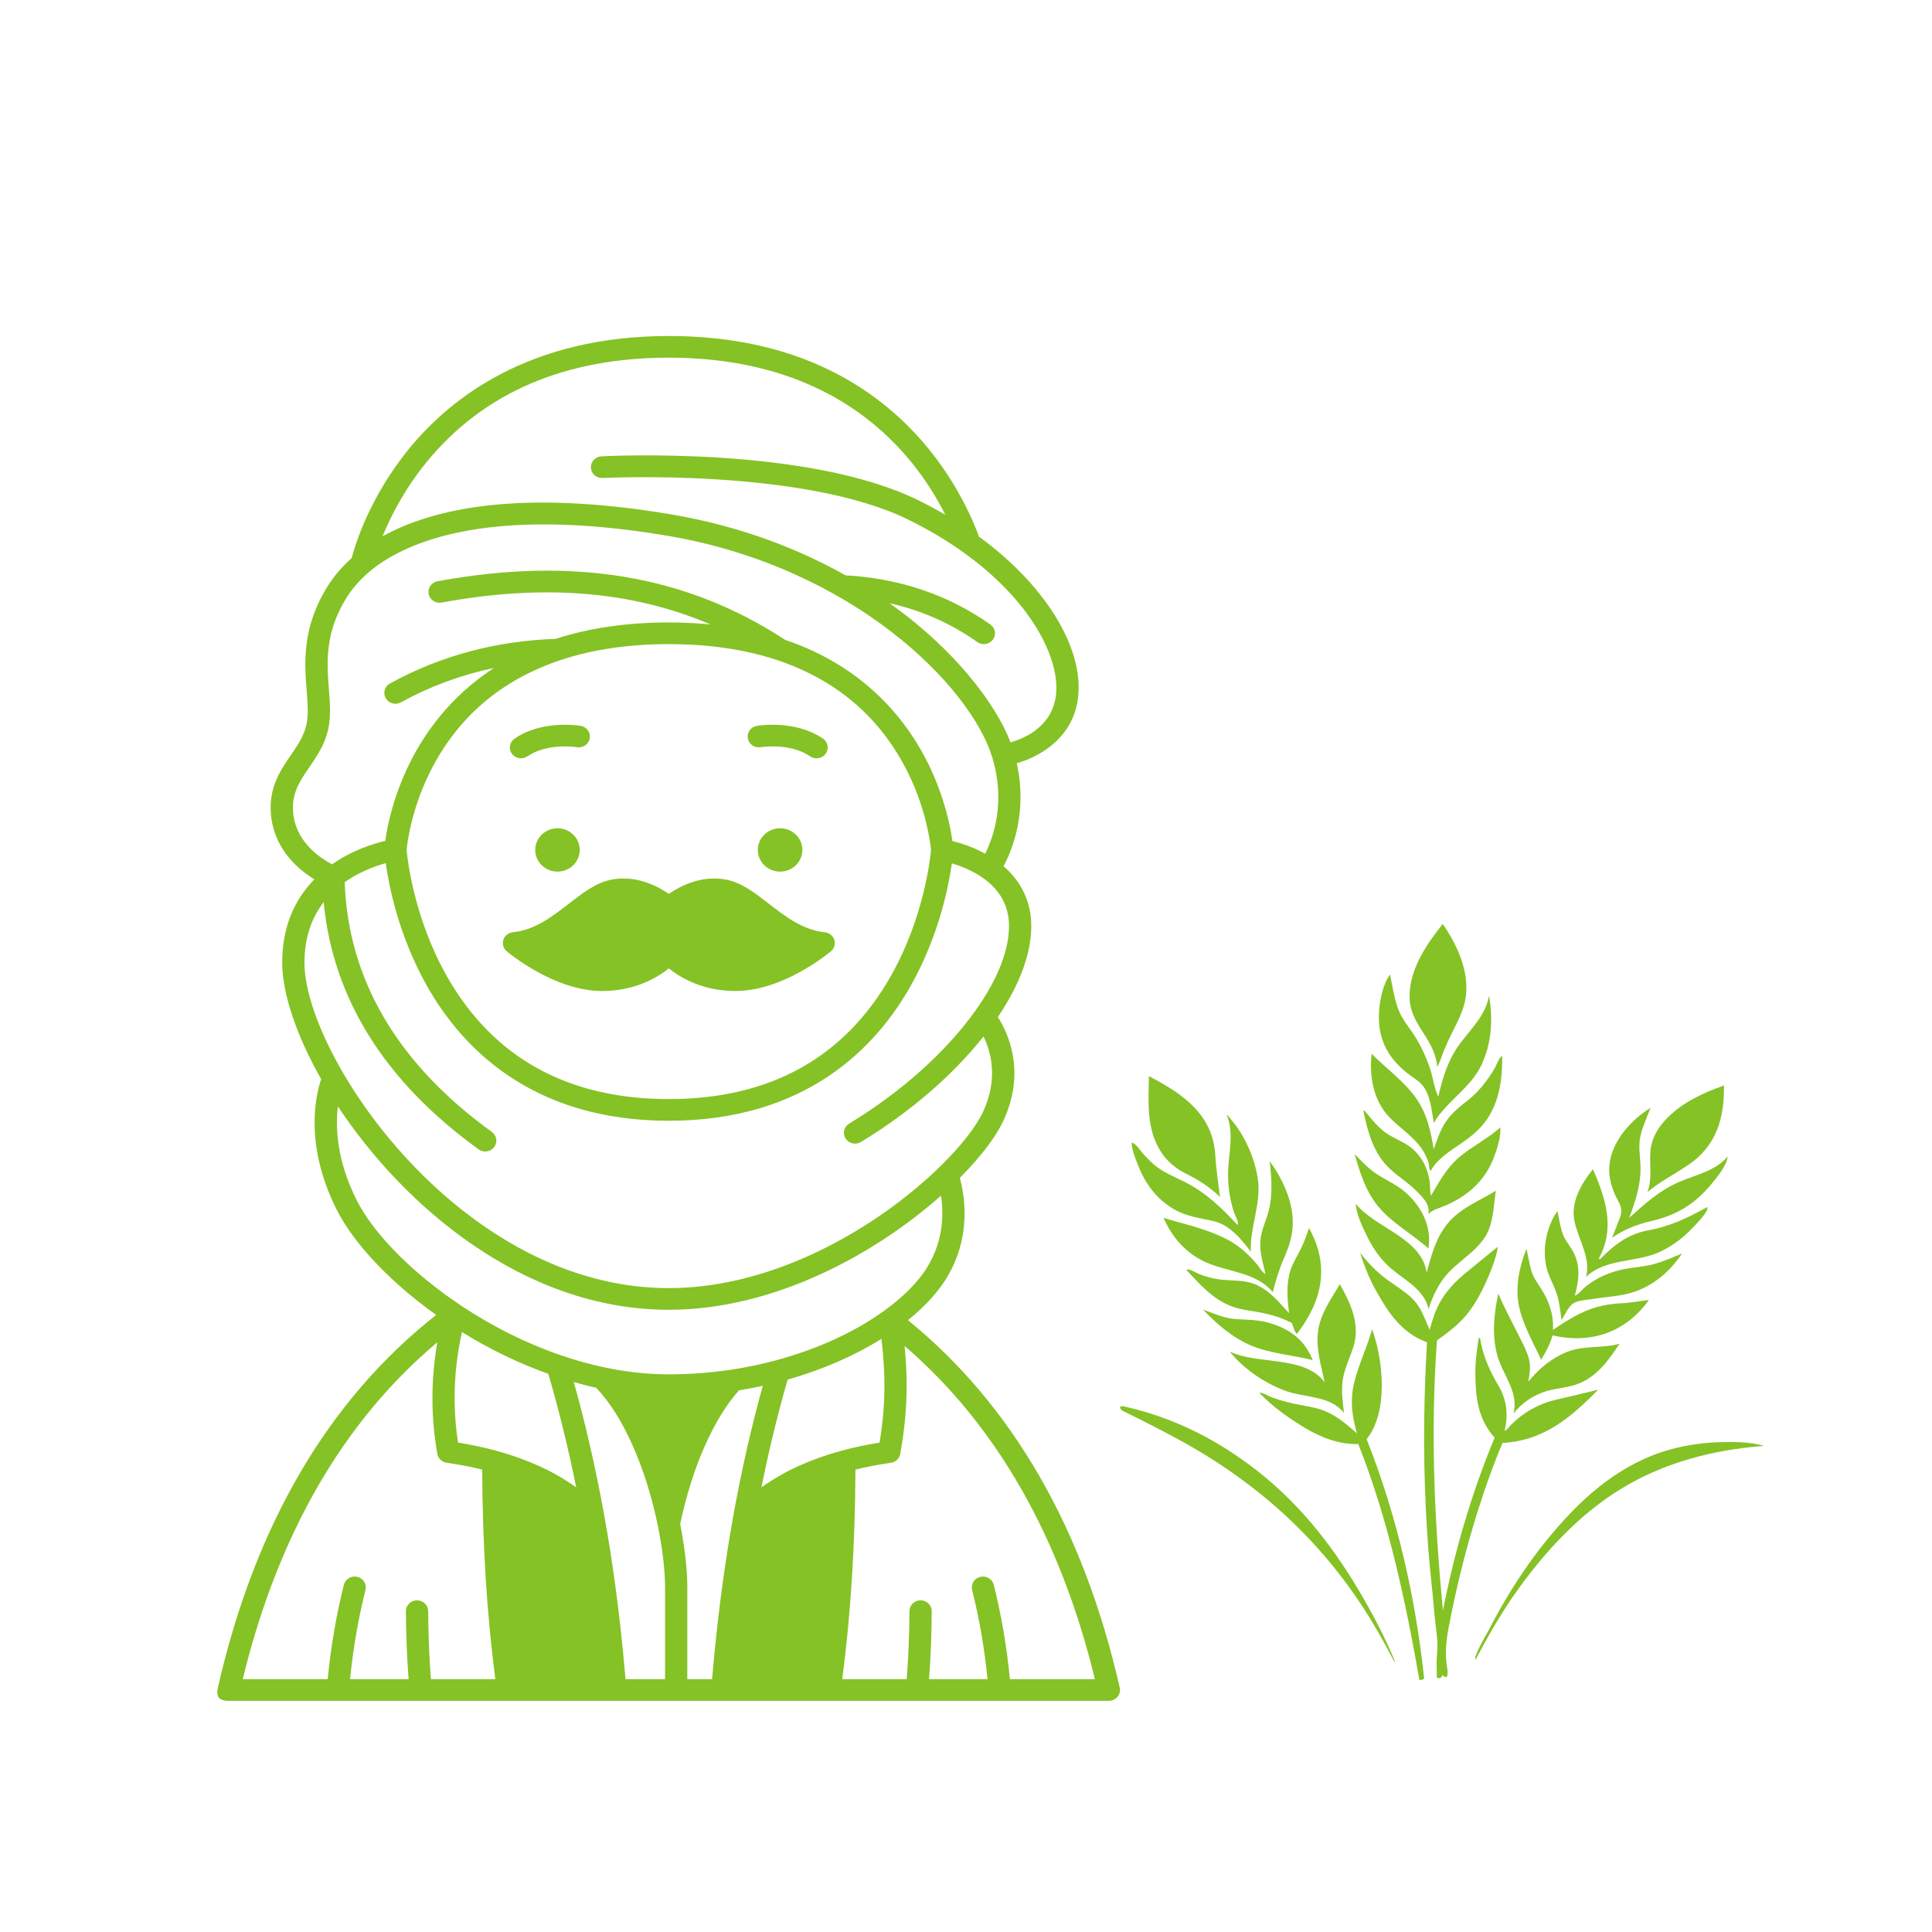 <svg width="110" height="110" viewBox="0 0 69 69" fill="none" xmlns="http://www.w3.org/2000/svg">
<path d="M19.91 31.129C19.471 31.129 19.115 30.782 19.115 30.355C19.115 29.928 19.471 29.581 19.91 29.581C20.349 29.581 20.705 29.928 20.705 30.355C20.705 30.782 20.349 31.129 19.91 31.129Z" fill="#85c225"/>
<path d="M27.86 31.129C27.421 31.129 27.065 30.782 27.065 30.355C27.065 29.928 27.421 29.581 27.86 29.581C28.3 29.581 28.656 29.928 28.656 30.355C28.656 30.782 28.3 31.129 27.86 31.129Z" fill="#85c225"/>
<path d="M20.603 26.686C20.593 26.684 19.554 26.519 18.836 27.012C18.766 27.059 18.686 27.082 18.607 27.082C18.483 27.082 18.36 27.025 18.282 26.918C18.156 26.744 18.199 26.502 18.378 26.379C19.37 25.699 20.685 25.914 20.74 25.924C20.956 25.961 21.1 26.161 21.062 26.371C21.025 26.581 20.819 26.722 20.603 26.686Z" fill="#85c225"/>
<path d="M29.163 27.082C29.084 27.082 29.004 27.059 28.934 27.012C28.216 26.519 27.177 26.684 27.167 26.686C26.952 26.722 26.746 26.582 26.708 26.372C26.67 26.161 26.814 25.961 27.03 25.924C27.086 25.914 28.4 25.699 29.392 26.379C29.572 26.502 29.615 26.744 29.488 26.918C29.411 27.025 29.288 27.082 29.163 27.082Z" fill="#85c225"/>
<path d="M15.578 46.962C13.942 45.796 12.629 44.411 12.018 43.19C10.856 40.87 11.279 39.104 11.47 38.54C10.585 36.981 10.079 35.475 10.079 34.384C10.079 33.182 10.465 32.184 11.226 31.406C10.671 31.064 9.864 30.384 9.697 29.259C9.541 28.204 9.991 27.547 10.388 26.968C10.627 26.619 10.852 26.29 10.943 25.888C11.021 25.546 10.989 25.142 10.953 24.674C10.875 23.671 10.778 22.422 11.694 20.95C11.921 20.584 12.212 20.242 12.559 19.932C12.682 19.46 13.202 17.748 14.613 16.022C16.112 14.187 18.938 12 23.886 12C27.225 12 29.985 12.973 32.089 14.891C33.762 16.416 34.599 18.182 34.966 19.168C37.303 20.87 38.69 23.097 38.507 24.868C38.358 26.32 37.177 27.014 36.313 27.258C36.702 29.002 36.154 30.352 35.841 30.937C36.49 31.495 36.831 32.228 36.831 33.078C36.831 34.051 36.419 35.168 35.637 36.323C35.988 36.865 36.662 38.259 35.829 40.038C35.557 40.619 35.01 41.334 34.279 42.067C34.459 42.714 34.787 44.529 33.425 46.175C33.149 46.51 32.814 46.836 32.426 47.148C36.153 50.178 38.696 54.591 39.991 60.273C40.017 60.388 39.988 60.508 39.913 60.599C39.837 60.69 39.723 60.744 39.602 60.744H8.17C7.782 60.744 7.718 60.556 7.782 60.273C9.104 54.467 11.726 49.992 15.578 46.962ZM12.374 21.35C11.59 22.611 11.673 23.676 11.746 24.616C11.785 25.122 11.822 25.601 11.72 26.054C11.597 26.598 11.319 27.004 11.05 27.397C10.686 27.928 10.371 28.387 10.484 29.149C10.628 30.12 11.473 30.667 11.859 30.869C12.585 30.36 13.347 30.128 13.759 30.032C13.828 29.535 14.033 28.477 14.616 27.288C15.143 26.212 16.065 24.881 17.64 23.856C16.47 24.102 15.358 24.512 14.319 25.083C14.257 25.117 14.19 25.134 14.123 25.134C13.985 25.134 13.85 25.063 13.777 24.937C13.669 24.751 13.736 24.515 13.927 24.41C15.72 23.424 17.71 22.888 19.843 22.817C21.041 22.428 22.4 22.23 23.886 22.23C24.4 22.23 24.897 22.256 25.379 22.303C22.575 21.104 19.408 20.849 15.773 21.52C15.558 21.56 15.35 21.422 15.309 21.212C15.268 21.003 15.409 20.8 15.625 20.76C20.465 19.866 24.525 20.549 28.035 22.848C28.037 22.85 28.038 22.851 28.04 22.852C30.951 23.833 32.429 25.803 33.157 27.288C33.741 28.48 33.946 29.541 34.014 30.037C34.295 30.106 34.735 30.243 35.184 30.489C35.468 29.924 35.923 28.672 35.446 27.073C34.688 24.532 30.468 20.251 23.819 19.131C17.194 18.016 14.309 19.466 13.178 20.43C12.851 20.709 12.58 21.018 12.374 21.35ZM14.522 30.355C14.544 30.608 14.763 32.74 15.943 34.835C17.594 37.767 20.267 39.253 23.886 39.253C27.505 39.253 30.178 37.767 31.829 34.835C33.01 32.739 33.228 30.608 33.251 30.355C33.234 30.172 33.104 28.965 32.426 27.594C31.455 25.632 29.877 24.277 27.733 23.567C26.602 23.194 25.308 23.004 23.886 23.004C22.463 23.004 21.168 23.194 20.038 23.568C17.895 24.278 16.317 25.632 15.346 27.595C14.668 28.966 14.538 30.174 14.522 30.355ZM36.091 26.512C36.611 26.365 37.599 25.937 37.716 24.791C37.846 23.538 36.869 21.484 34.397 19.72C33.795 19.29 33.129 18.896 32.417 18.548C28.673 16.715 21.594 17.067 21.523 17.071C21.302 17.083 21.116 16.919 21.104 16.706C21.092 16.492 21.26 16.31 21.479 16.298C21.778 16.282 28.84 15.931 32.775 17.856C33.114 18.022 33.443 18.199 33.761 18.384C32.617 16.111 29.911 12.774 23.886 12.774C20.182 12.774 17.278 14.02 15.256 16.478C14.453 17.454 13.955 18.44 13.663 19.154C15.446 18.164 18.559 17.461 23.954 18.368C26.524 18.801 28.6 19.65 30.198 20.548C32.132 20.655 33.872 21.245 35.371 22.304C35.548 22.43 35.588 22.672 35.459 22.844C35.381 22.948 35.26 23.004 35.137 23.004C35.056 23.004 34.974 22.98 34.904 22.93C33.96 22.263 32.91 21.799 31.769 21.542C32.024 21.723 32.259 21.901 32.474 22.071C34.196 23.436 35.547 25.104 36.091 26.512ZM35.105 39.717C35.666 38.521 35.388 37.55 35.125 37.017C34.025 38.406 32.491 39.729 30.748 40.785C30.683 40.825 30.61 40.843 30.538 40.843C30.405 40.843 30.276 40.779 30.2 40.661C30.084 40.48 30.141 40.241 30.328 40.128C32.178 39.008 33.776 37.579 34.829 36.105C35.618 35.001 36.036 33.955 36.036 33.078C36.036 32.362 35.719 31.78 35.093 31.346C34.714 31.081 34.295 30.923 33.995 30.835C33.882 31.642 33.537 33.403 32.54 35.183C31.303 37.393 28.797 40.027 23.886 40.027C18.976 40.027 16.47 37.393 15.232 35.183C14.233 33.398 13.888 31.632 13.776 30.828C13.408 30.929 12.842 31.131 12.31 31.507C12.435 34.994 14.202 37.995 17.566 40.426C17.742 40.554 17.779 40.796 17.648 40.968C17.57 41.07 17.45 41.124 17.329 41.124C17.246 41.124 17.163 41.099 17.092 41.047C13.744 38.627 11.887 35.66 11.56 32.219C11.105 32.809 10.874 33.533 10.874 34.384C10.874 35.382 11.376 36.816 12.251 38.317C14.319 41.863 18.607 46.004 23.886 46.004C27.733 46.004 31.4 43.774 33.549 41.686C34.288 40.97 34.855 40.252 35.105 39.717ZM32.383 59.97C32.443 59.175 32.477 58.359 32.481 57.539C32.482 57.326 32.66 57.154 32.878 57.154C32.879 57.154 32.88 57.154 32.88 57.154C33.1 57.155 33.277 57.329 33.276 57.542C33.272 58.361 33.239 59.176 33.18 59.97H35.269C35.16 58.876 34.976 57.805 34.719 56.785C34.667 56.577 34.798 56.367 35.011 56.317C35.224 56.266 35.44 56.393 35.492 56.601C35.763 57.68 35.956 58.813 36.068 59.97H39.104C37.866 54.886 35.583 50.889 32.307 48.07C32.441 49.425 32.39 50.599 32.151 51.927C32.121 52.091 31.986 52.219 31.817 52.243C31.375 52.305 30.951 52.387 30.551 52.485C30.54 55.17 30.386 57.627 30.081 59.97H32.383V59.97ZM28.551 52.344C29.015 52.136 29.518 51.957 30.047 51.813C30.477 51.696 30.936 51.598 31.415 51.521C31.62 50.259 31.641 49.158 31.48 47.817C30.509 48.424 29.366 48.921 28.13 49.272C27.776 50.501 27.462 51.791 27.193 53.121C27.606 52.826 28.059 52.565 28.551 52.344ZM24.547 56.691V59.97H25.432C25.566 58.387 25.75 56.844 25.98 55.381C26.046 54.96 26.12 54.52 26.201 54.074C26.488 52.49 26.837 50.952 27.242 49.494C26.962 49.555 26.679 49.609 26.394 49.655C25.493 50.652 24.713 52.419 24.292 54.43C24.456 55.258 24.547 56.059 24.547 56.691ZM26.128 48.915C26.659 48.834 27.189 48.723 27.701 48.586C29.169 48.193 30.501 47.586 31.553 46.831C32.059 46.468 32.48 46.084 32.805 45.691C33.714 44.592 33.715 43.4 33.606 42.702C31.299 44.751 27.686 46.778 23.886 46.778C18.672 46.778 14.394 43.031 12.068 39.514C11.978 40.255 12.021 41.432 12.732 42.851C13.34 44.065 14.736 45.476 16.466 46.627C16.47 46.63 16.475 46.633 16.479 46.637C17.616 47.392 18.814 47.987 20.043 48.407C20.557 48.583 21.076 48.727 21.586 48.835C22.366 49 23.14 49.084 23.886 49.084C24.632 49.084 25.386 49.027 26.128 48.915ZM21.793 55.381C22.023 56.844 22.206 58.387 22.34 59.97H23.752V56.691C23.752 56.087 23.661 55.308 23.496 54.498C23.064 52.388 22.243 50.556 21.291 49.562C21.027 49.503 20.76 49.436 20.493 49.359C20.913 50.859 21.276 52.442 21.572 54.074C21.652 54.52 21.727 54.96 21.793 55.381ZM19.221 52.344C19.713 52.565 20.166 52.826 20.579 53.121C20.295 51.717 19.961 50.358 19.583 49.066C18.526 48.688 17.491 48.189 16.499 47.575C16.203 48.915 16.157 50.213 16.359 51.521C16.837 51.598 17.296 51.696 17.725 51.813C18.254 51.957 18.758 52.136 19.221 52.344ZM11.704 59.97C11.817 58.809 12.01 57.677 12.281 56.6C12.333 56.393 12.548 56.265 12.761 56.317C12.975 56.367 13.105 56.577 13.053 56.784C12.797 57.802 12.612 58.872 12.502 59.97H14.593C14.534 59.181 14.501 58.367 14.496 57.542C14.495 57.329 14.672 57.155 14.892 57.154C14.893 57.154 14.893 57.154 14.894 57.154C15.113 57.154 15.29 57.325 15.292 57.538C15.296 58.365 15.33 59.181 15.39 59.97H17.691C17.386 57.627 17.232 55.17 17.222 52.484C16.821 52.387 16.398 52.305 15.956 52.242C15.786 52.218 15.651 52.091 15.621 51.926C15.386 50.619 15.386 49.282 15.619 47.938C12.261 50.762 9.927 54.801 8.669 59.97H11.704V59.97Z" fill="#85c225"/>
<path d="M18.314 33.296C19.106 33.213 19.72 32.737 20.314 32.276C20.814 31.888 21.287 31.522 21.841 31.415C22.724 31.243 23.495 31.654 23.886 31.924C24.278 31.654 25.049 31.243 25.932 31.415C26.486 31.522 26.958 31.888 27.459 32.276C28.053 32.737 28.667 33.213 29.459 33.296C29.616 33.313 29.748 33.418 29.795 33.565C29.843 33.712 29.796 33.872 29.677 33.973C29.608 34.031 27.977 35.393 26.271 35.393C25.089 35.393 24.29 34.91 23.886 34.586C23.482 34.91 22.684 35.393 21.501 35.393C19.796 35.393 18.165 34.031 18.096 33.973C17.977 33.872 17.93 33.712 17.977 33.565C18.024 33.418 18.157 33.313 18.314 33.296Z" fill="#85c225"/>
<path d="M51.679 59.877C51.594 59.93 51.57 59.864 51.52 59.821C51.488 59.924 51.422 59.961 51.316 59.916C51.316 59.642 51.292 59.366 51.321 59.096C51.377 58.58 51.264 58.077 51.223 57.568C51.163 56.839 51.072 56.112 51.016 55.382C50.858 53.344 50.824 51.303 50.901 49.261C50.917 48.821 50.942 48.382 50.963 47.94C50.044 47.598 49.576 46.866 49.146 46.102C48.904 45.672 48.727 45.215 48.572 44.744C48.615 44.796 48.659 44.847 48.702 44.899C48.977 45.236 49.292 45.533 49.658 45.785C50.602 46.434 50.646 46.494 51.058 47.494C51.112 47.315 51.157 47.155 51.211 46.997C51.413 46.403 51.792 45.92 52.285 45.512C52.684 45.182 53.087 44.857 53.487 44.531C53.49 44.825 53.101 45.823 52.756 46.408C52.399 47.011 52.083 47.333 51.32 47.872C51.087 51.091 51.224 54.304 51.534 57.517C51.949 55.407 52.548 53.346 53.38 51.346C52.76 50.661 52.693 49.84 52.692 49.004C52.692 48.623 52.741 48.244 52.798 47.867C52.803 47.833 52.803 47.794 52.854 47.769C52.948 48.379 53.186 48.936 53.505 49.467C53.811 49.976 53.878 50.52 53.733 51.105C53.848 51.054 53.89 50.963 53.956 50.897C54.403 50.445 54.941 50.14 55.577 49.988C56.076 49.87 56.577 49.758 57.078 49.632C56.144 50.58 55.166 51.455 53.661 51.533C53.417 52.111 53.192 52.716 52.986 53.327C52.457 54.897 52.047 56.496 51.739 58.117C51.65 58.582 51.601 59.046 51.678 59.518C51.698 59.637 51.72 59.764 51.679 59.877Z" fill="#85c225"/>
<path d="M50.863 59.947C50.81 59.984 50.765 60.014 50.692 59.993C50.189 57.137 49.59 54.299 48.51 51.574C47.825 51.589 47.193 51.346 46.623 51.007C46.028 50.652 45.449 50.238 44.976 49.744C45.035 49.703 45.344 49.877 45.426 49.907C45.598 49.971 45.774 50.024 45.952 50.071C46.287 50.158 46.633 50.202 46.969 50.283C47.606 50.436 47.999 50.789 48.465 51.193C48.28 50.567 48.209 49.975 48.375 49.337C48.539 48.705 48.823 48.105 49.006 47.477C49.406 48.585 49.588 50.437 48.808 51.396C49.896 54.153 50.548 57.007 50.863 59.947Z" fill="#85c225"/>
<path d="M53.421 42.527C53.358 42.965 53.343 43.44 53.193 43.861C53.052 44.257 52.769 44.539 52.448 44.815C52.129 45.09 51.796 45.333 51.547 45.671C51.306 46 51.14 46.371 51.02 46.753C50.844 45.955 49.998 45.662 49.471 45.107C49.202 44.823 48.99 44.495 48.822 44.15C48.652 43.802 48.447 43.378 48.418 42.993C49.132 43.867 50.778 44.222 50.95 45.449C51.133 44.803 51.28 44.185 51.739 43.652C52.185 43.133 52.841 42.885 53.421 42.527Z" fill="#85c225"/>
<path d="M51.205 40.105C51.132 39.67 51.089 39.059 50.763 38.716C50.607 38.552 50.392 38.439 50.217 38.294C50.032 38.141 49.862 37.973 49.718 37.785C49.41 37.382 49.255 36.903 49.246 36.408C49.237 35.894 49.342 35.243 49.642 34.802C49.731 35.204 49.788 35.633 49.929 36.022C50.069 36.407 50.341 36.703 50.556 37.05C50.768 37.391 50.932 37.756 51.063 38.131C51.178 38.463 51.215 38.852 51.366 39.168C51.53 38.469 51.716 37.835 52.164 37.243C52.572 36.706 53.061 36.244 53.179 35.563C53.328 36.388 53.274 37.268 52.907 38.039C52.513 38.867 51.669 39.323 51.205 40.105Z" fill="#85c225"/>
<path d="M48.989 37.634C49.507 38.166 50.145 38.61 50.571 39.216C50.964 39.774 51.101 40.394 51.202 41.045C51.326 40.705 51.434 40.367 51.639 40.06C51.84 39.757 52.105 39.547 52.393 39.322C52.68 39.096 52.925 38.829 53.133 38.537C53.228 38.403 53.316 38.264 53.399 38.122C53.449 38.036 53.545 37.741 53.651 37.717C53.658 38.486 53.564 39.292 53.119 39.957C52.882 40.31 52.566 40.573 52.211 40.816C51.818 41.085 51.315 41.397 51.097 41.821C51.03 41.75 51.045 41.66 51.029 41.574C51.009 41.474 50.966 41.372 50.922 41.279C50.846 41.117 50.742 40.967 50.623 40.83C50.321 40.481 49.92 40.219 49.603 39.882C49.04 39.285 48.897 38.407 48.989 37.634Z" fill="#85c225"/>
<path d="M44.195 43.748C44.263 43.651 44.101 43.397 44.068 43.293C44.022 43.149 43.983 43.003 43.952 42.855C43.881 42.517 43.851 42.173 43.861 41.829C43.882 41.14 44.086 40.466 43.803 39.797C44.397 40.415 44.801 41.284 44.922 42.106C45.053 42.992 44.633 43.82 44.672 44.707C44.357 44.278 43.911 43.74 43.348 43.613C42.84 43.498 42.37 43.446 41.914 43.18C41.52 42.95 41.2 42.626 40.963 42.253C40.834 42.049 40.728 41.832 40.642 41.609C40.549 41.369 40.418 41.068 40.418 40.812C40.549 40.81 40.756 41.129 40.834 41.215C40.96 41.353 41.088 41.489 41.233 41.609C41.545 41.869 41.904 42.01 42.269 42.19C43.03 42.565 43.641 43.14 44.195 43.748Z" fill="#85c225"/>
<path d="M43.919 48.27C44.942 48.756 46.56 48.394 47.307 49.36C47.18 48.741 46.989 48.175 47.075 47.535C47.16 46.907 47.539 46.405 47.85 45.861C48.237 46.544 48.581 47.29 48.344 48.073C48.227 48.46 48.041 48.817 47.967 49.218C47.889 49.643 47.952 50.04 48 50.464C47.511 49.836 46.607 49.926 45.908 49.672C45.157 49.398 44.404 48.877 43.919 48.27Z" fill="#85c225"/>
<path d="M51.527 33C52.038 33.74 52.461 34.658 52.355 35.559C52.3 36.026 52.088 36.427 51.879 36.846C51.77 37.063 51.667 37.283 51.573 37.506C51.491 37.703 51.439 37.921 51.327 38.103C51.3 37.664 51.082 37.273 50.843 36.905C50.562 36.471 50.335 36.09 50.341 35.565C50.352 34.606 50.933 33.74 51.527 33Z" fill="#85c225"/>
<path d="M45.195 45.498C45.117 45.147 45.008 44.806 45.008 44.444C45.008 44.084 45.134 43.791 45.248 43.455C45.469 42.808 45.42 42.132 45.347 41.467C45.817 42.124 46.194 42.929 46.17 43.734C46.158 44.151 46.033 44.531 45.865 44.913C45.689 45.313 45.562 45.729 45.456 46.15C44.854 45.429 43.894 45.444 43.077 45.085C42.345 44.763 41.863 44.184 41.553 43.495C42.31 43.724 43.131 43.897 43.828 44.266C44.116 44.418 44.374 44.614 44.603 44.839C44.717 44.951 44.824 45.07 44.925 45.193C44.995 45.278 45.082 45.455 45.195 45.498Z" fill="#85c225"/>
<path d="M54.58 49.346C54.952 48.894 55.406 48.504 55.973 48.28C56.579 48.041 57.225 48.164 57.841 47.991C57.45 48.581 57.015 49.204 56.285 49.449C55.889 49.581 55.465 49.585 55.071 49.736C54.66 49.894 54.319 50.154 54.049 50.483C54.262 49.718 53.658 49.096 53.47 48.388C53.276 47.656 53.358 46.933 53.508 46.202C53.743 46.738 54.017 47.254 54.282 47.777C54.407 48.022 54.536 48.269 54.605 48.534C54.679 48.824 54.63 49.06 54.58 49.346Z" fill="#85c225"/>
<path d="M41.032 38.433C41.778 38.825 42.536 39.277 42.993 39.978C43.241 40.357 43.37 40.769 43.399 41.212C43.431 41.727 43.504 42.235 43.571 42.747C43.187 42.386 42.825 42.147 42.346 41.911C41.981 41.733 41.676 41.467 41.463 41.136C40.933 40.316 41.018 39.352 41.032 38.433Z" fill="#85c225"/>
<path d="M58.185 43.494C58.735 43.004 59.251 42.525 59.948 42.222C60.563 41.954 61.259 41.828 61.702 41.303C61.664 41.655 61.296 42.076 61.071 42.347C60.811 42.658 60.502 42.934 60.148 43.149C59.787 43.368 59.392 43.512 58.976 43.608C58.465 43.725 58 43.908 57.575 44.206C57.668 43.966 57.765 43.727 57.855 43.485C57.953 43.223 57.893 43.079 57.764 42.837C57.557 42.451 57.434 42.021 57.481 41.586C57.57 40.762 58.235 40.006 58.949 39.566C58.824 39.891 58.672 40.217 58.592 40.554C58.511 40.895 58.564 41.203 58.585 41.544C58.627 42.222 58.428 42.864 58.185 43.494Z" fill="#85c225"/>
<path d="M48.724 39.658C48.991 39.966 49.236 40.311 49.598 40.527C49.899 40.708 50.226 40.825 50.486 41.063C50.701 41.261 50.858 41.506 50.955 41.774C51.006 41.918 51.041 42.068 51.063 42.218C51.085 42.371 51.055 42.556 51.11 42.7C51.405 42.198 51.678 41.692 52.142 41.306C52.597 40.927 53.139 40.664 53.584 40.265C53.606 40.612 53.469 41.034 53.344 41.359C53.222 41.675 53.045 41.971 52.814 42.228C52.591 42.477 52.322 42.686 52.027 42.854C51.869 42.944 51.704 43.022 51.535 43.091C51.349 43.166 51.147 43.21 51.014 43.362C51.076 43.008 50.822 42.773 50.589 42.536C50.299 42.241 49.941 42.028 49.641 41.747C49.047 41.191 48.848 40.425 48.692 39.678C48.703 39.671 48.714 39.665 48.724 39.658Z" fill="#85c225"/>
<path d="M56.893 41.755C57.343 42.81 57.697 43.855 57.097 44.959C57.114 44.962 57.131 44.966 57.147 44.969C57.639 44.469 58.145 44.069 58.876 43.938C59.647 43.8 60.301 43.484 60.97 43.11C61.079 43.242 60.388 43.919 60.277 44.025C59.981 44.307 59.639 44.545 59.26 44.718C58.411 45.103 57.346 44.937 56.647 45.602C56.82 44.911 56.37 44.272 56.231 43.615C56.088 42.943 56.471 42.273 56.893 41.755Z" fill="#85c225"/>
<path d="M46.748 43.855C47.502 45.208 47.227 46.457 46.317 47.642C46.221 47.552 46.187 47.371 46.143 47.255C45.813 47.076 45.449 46.965 45.079 46.888C44.715 46.812 44.335 46.788 43.987 46.655C43.309 46.398 42.843 45.859 42.373 45.358C42.443 45.28 42.761 45.48 42.838 45.509C43.005 45.571 43.176 45.622 43.352 45.66C43.718 45.739 44.083 45.713 44.449 45.766C45.171 45.871 45.59 46.414 46.037 46.898C45.978 46.383 45.928 45.868 46.088 45.364C46.17 45.107 46.318 44.883 46.439 44.642C46.565 44.389 46.667 44.124 46.748 43.855Z" fill="#85c225"/>
<path d="M40 50.244C40.084 50.204 40.149 50.23 40.217 50.246C41.981 50.651 43.526 51.451 44.914 52.539C46.54 53.813 47.733 55.403 48.727 57.139C49.113 57.814 49.469 58.503 49.77 59.216C49.792 59.269 49.811 59.323 49.817 59.382C49.617 59.007 49.417 58.633 49.205 58.265C47.533 55.356 45.164 53.088 42.128 51.431C41.489 51.082 40.839 50.753 40.185 50.431C40.107 50.393 40.005 50.367 40 50.244Z" fill="#85c225"/>
<path d="M61.569 38.766C61.587 39.912 61.318 40.91 60.295 41.605C59.815 41.931 59.29 42.196 58.837 42.575C59.017 42.096 58.906 41.607 58.942 41.127C58.977 40.661 59.206 40.276 59.534 39.939C60.083 39.377 60.785 39.048 61.569 38.766Z" fill="#85c225"/>
<path d="M54.518 44.596C54.571 44.848 54.615 45.103 54.681 45.353C54.752 45.616 54.903 45.807 55.047 46.036C55.328 46.479 55.499 46.974 55.46 47.495C55.961 47.166 56.446 46.842 57.039 46.678C57.316 46.602 57.602 46.558 57.891 46.547C58.232 46.533 58.554 46.466 58.891 46.428C58.067 47.573 56.836 48.014 55.448 47.691C55.366 47.995 55.214 48.273 55.041 48.563C54.752 47.933 54.372 47.29 54.242 46.609C54.113 45.937 54.269 45.228 54.518 44.596Z" fill="#85c225"/>
<path d="M60.073 44.77C59.634 45.418 59.022 45.956 58.227 46.179C57.772 46.307 57.287 46.321 56.821 46.401C56.607 46.437 56.28 46.442 56.123 46.599C55.978 46.743 55.877 46.976 55.769 47.147C55.727 46.827 55.696 46.508 55.595 46.199C55.486 45.868 55.298 45.573 55.224 45.232C55.084 44.585 55.229 43.803 55.624 43.252C55.682 43.521 55.719 43.805 55.811 44.066C55.902 44.325 56.102 44.523 56.219 44.77C56.456 45.273 56.378 45.763 56.244 46.278C56.384 46.217 56.506 46.049 56.626 45.953C56.758 45.848 56.899 45.753 57.049 45.67C57.334 45.512 57.647 45.401 57.97 45.333C58.33 45.258 58.697 45.247 59.053 45.15C59.407 45.054 59.736 44.906 60.073 44.77Z" fill="#85c225"/>
<path d="M63 51.64C61.185 51.773 59.41 52.24 57.877 53.183C56.401 54.09 55.217 55.379 54.231 56.742C53.648 57.548 53.159 58.399 52.702 59.273C52.598 59.181 53.114 58.326 53.183 58.192C53.39 57.791 53.609 57.395 53.842 57.008C54.315 56.222 54.846 55.467 55.443 54.759C56.568 53.423 57.911 52.239 59.691 51.757C60.248 51.606 60.825 51.524 61.404 51.507C61.923 51.493 62.502 51.489 63 51.64Z" fill="#85c225"/>
<path d="M51.013 44.587C50.434 44.065 49.704 43.68 49.211 43.076C48.769 42.532 48.566 41.867 48.379 41.217C48.634 41.477 48.864 41.732 49.177 41.936C49.507 42.15 49.864 42.305 50.165 42.559C50.768 43.071 51.147 43.816 51.013 44.587Z" fill="#85c225"/>
<path d="M42.963 46.769C43.336 46.905 43.717 47.081 44.12 47.109C44.544 47.139 44.924 47.127 45.337 47.248C46.087 47.467 46.61 47.88 46.883 48.577C46.16 48.39 45.391 48.349 44.699 48.062C44.027 47.783 43.445 47.281 42.963 46.769Z" fill="#85c225"/>
</svg>

